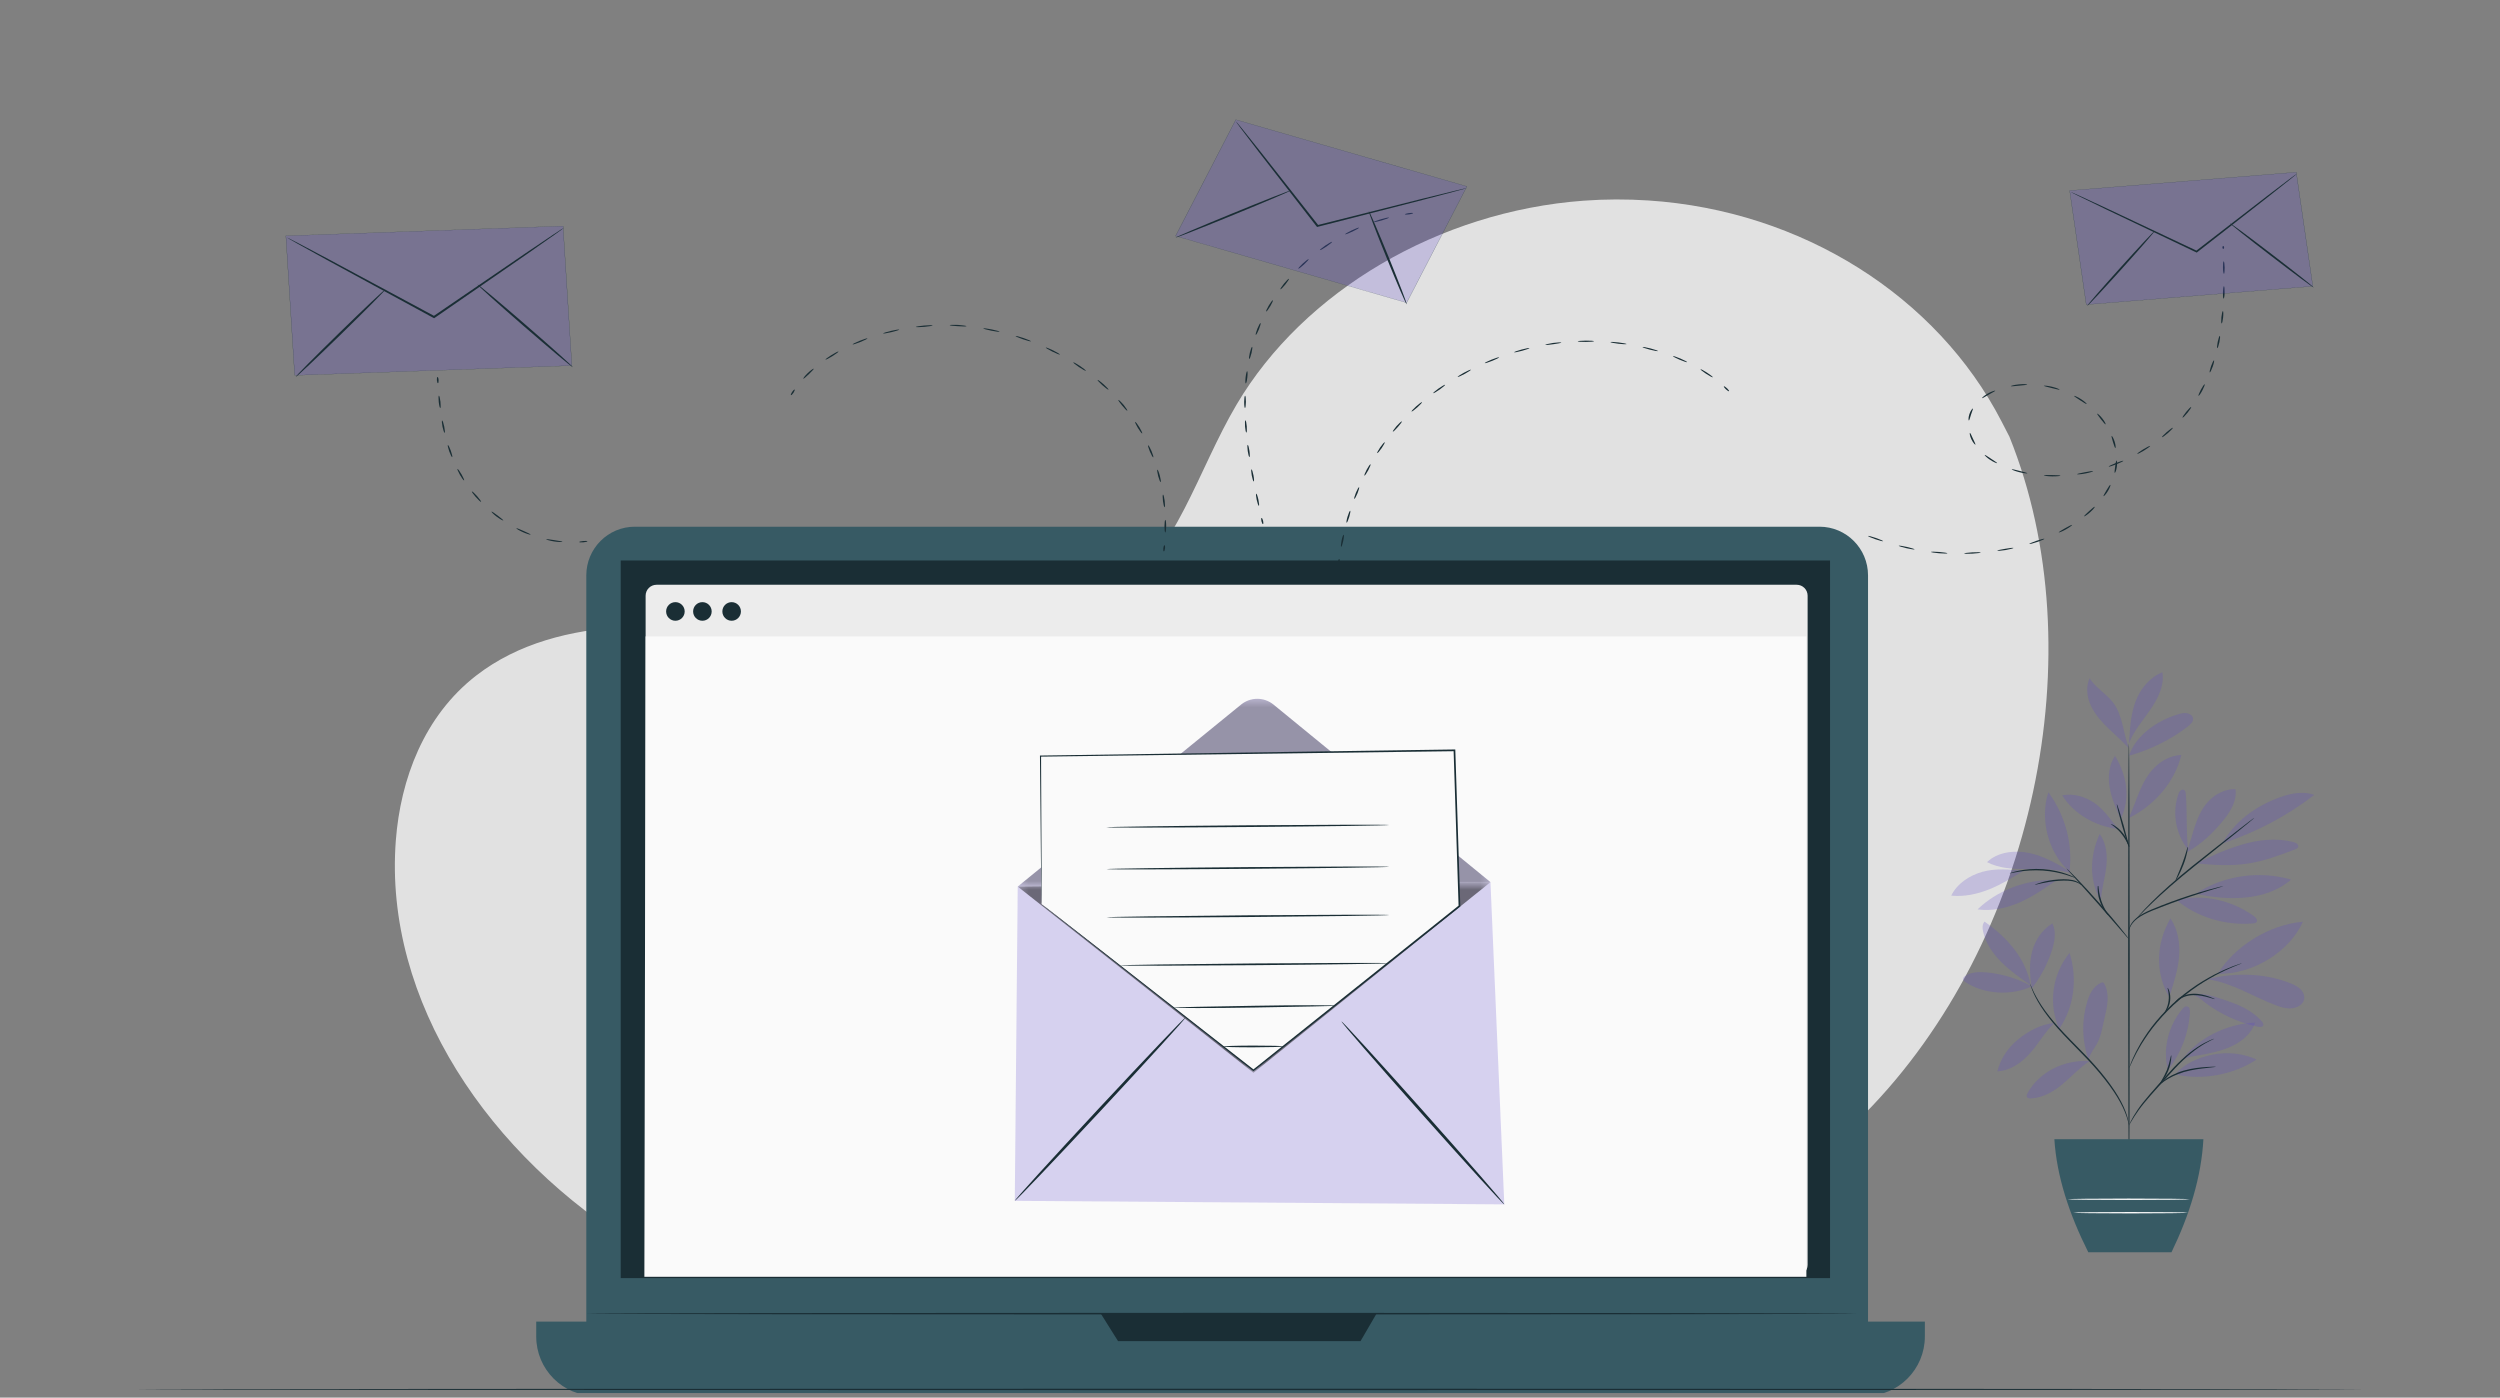 <svg width="288" height="161" viewBox="0 0 288 161" fill="none" xmlns="http://www.w3.org/2000/svg">
<rect x="0" y="0" width="288" height="161" fill="#808080" stroke="none"/>
<g clip-path="url(#clip0_91_11189)">
<mask id="mask0_91_11189" style="mask-type:luminance" maskUnits="userSpaceOnUse" x="0" y="0" width="288" height="174">
<path d="M0 0.5H288V173.084H0V0.5Z" fill="white"/>
</mask>
<g mask="url(#mask0_91_11189)">
<path d="M73.627 143.714H193.737C201.546 139.668 208.639 134.569 214.839 128.28C234.324 108.513 241.485 75.091 231.484 50.305L230.562 48.519C223.156 34.176 207.631 24.257 189.9 23.094C187.408 22.931 184.902 22.936 182.409 23.121C165.783 24.353 150.204 33.506 142.468 46.586C137.918 54.278 135.678 63.469 128.272 69.152C118.633 76.55 104.181 75.209 91.555 73.454C78.929 71.698 64.463 70.389 54.861 77.824C48.847 82.48 46.139 89.751 45.599 96.823C44.189 115.27 56.334 133.278 73.627 143.714Z" fill="#E1E1E1"/>
</g>
<mask id="mask1_91_11189" style="mask-type:luminance" maskUnits="userSpaceOnUse" x="0" y="0" width="288" height="174">
<path d="M0 0.5H288V173.084H0V0.5Z" fill="white"/>
</mask>
<g mask="url(#mask1_91_11189)">
<path d="M234.056 113.631C232.489 112.747 230.694 112.192 228.853 112.022C228.003 111.943 227.075 111.965 226.393 112.428C226.248 112.527 226.107 112.672 226.14 112.832C226.163 112.95 226.274 113.036 226.38 113.108C228.497 114.56 231.698 114.743 234.056 113.631Z" fill="#5E46C9" fill-opacity="0.23"/>
<path d="M233.922 113.499C232.745 112.672 231.56 111.841 230.562 110.842C229.565 109.842 228.754 108.656 228.456 107.34C228.365 106.941 228.337 106.485 228.622 106.168C231.3 108.048 233.404 110.48 233.922 113.499Z" fill="#5E46C9" fill-opacity="0.23"/>
<path d="M234.028 113.613C233.826 112.296 233.754 110.942 234.09 109.648C234.427 108.353 235.21 107.114 236.44 106.375C236.903 107.348 236.704 108.468 236.378 109.484C235.874 111.055 235.084 112.551 234.048 113.894" fill="#5E46C9" fill-opacity="0.23"/>
<path d="M236.653 117.842C235.06 118.016 233.672 118.771 232.482 119.74C231.292 120.709 230.446 122.014 230.095 123.422C231.658 123.335 232.985 122.344 233.947 121.233C234.908 120.122 235.575 118.903 236.631 117.863" fill="#5E46C9" fill-opacity="0.23"/>
<path d="M237.224 118.518C235.94 115.676 236.405 112.25 238.412 109.769C239.32 112.672 238.987 115.952 237.224 118.518Z" fill="#5E46C9" fill-opacity="0.23"/>
<path d="M240.693 122.231C239.246 122.151 237.776 122.46 236.52 123.11C235.264 123.76 234.227 124.747 233.579 125.912C233.49 126.071 233.413 126.272 233.531 126.414C233.633 126.537 233.832 126.548 234.002 126.538C235.404 126.457 236.647 125.699 237.673 124.835C238.698 123.972 239.591 122.974 240.724 122.227" fill="#5E46C9" fill-opacity="0.23"/>
<path d="M240.582 122.029C239.836 119.883 239.79 117.544 240.45 115.376C240.71 114.519 241.149 113.618 242.029 113.216C242.105 113.182 242.192 113.151 242.271 113.178C242.346 113.204 242.389 113.273 242.424 113.337C242.737 113.926 242.829 114.594 242.796 115.246C242.764 115.898 242.614 116.54 242.463 117.178C242.186 118.359 242.038 119.628 241.318 120.647C241.147 120.888 240.996 121.15 240.86 121.409C240.723 121.667 240.722 121.759 240.597 121.964" fill="#5E46C9" fill-opacity="0.23"/>
<path d="M249.765 123.259C249.085 120.933 249.807 118.112 251.437 116.205C251.557 116.065 251.717 115.915 251.913 115.931C252.213 115.956 252.291 116.316 252.278 116.586C252.159 118.964 251.277 121.306 249.765 123.259Z" fill="#5E46C9" fill-opacity="0.23"/>
<path d="M250.593 123.767C253.737 124.503 257.344 123.788 259.959 122.055C258.409 121.349 256.582 121.148 254.889 121.496C253.195 121.844 251.647 122.526 250.593 123.767Z" fill="#5E46C9" fill-opacity="0.23"/>
<path d="M251.291 122.219C253.052 119.638 256.428 117.954 259.791 117.8C259.404 119.03 258.279 119.986 257.011 120.563C255.743 121.141 254.327 121.392 252.931 121.636C252.388 121.731 251.643 121.835 251.291 122.219Z" fill="#5E46C9" fill-opacity="0.23"/>
<path d="M249.94 114.703C250.417 113.234 250.896 111.753 251.027 110.228C251.158 108.703 250.916 107.111 250.036 105.802C248.391 108.662 248.224 112.005 249.89 114.856" fill="#5E46C9" fill-opacity="0.23"/>
<path d="M255.478 112.187C257.401 109.045 261.326 106.535 265.296 106.182C263.765 109.611 259.587 112.261 255.478 112.187Z" fill="#5E46C9" fill-opacity="0.23"/>
<path d="M254.267 112.803C257.136 113.196 259.58 114.842 262.261 115.841C262.835 116.054 263.453 116.224 264.068 116.152C264.683 116.079 265.291 115.708 265.428 115.165C265.543 114.713 265.314 114.234 264.954 113.903C264.593 113.572 264.117 113.365 263.641 113.187C260.721 112.094 257.59 112.067 254.514 112.729" fill="#5E46C9" fill-opacity="0.23"/>
<path d="M252.607 114.611C253.257 114.779 253.479 115.081 253.993 115.474C255.738 116.81 257.831 117.777 260.055 118.273C260.286 118.325 260.59 118.345 260.705 118.157C260.805 117.993 260.678 117.795 260.548 117.648C259.616 116.6 258.287 115.883 256.888 115.415C255.489 114.947 254.277 114.382 252.607 114.503" fill="#5E46C9" fill-opacity="0.23"/>
<path d="M250.734 103.688C253.067 105.645 256.353 106.65 259.529 106.378C259.673 106.366 259.831 106.345 259.929 106.249C260.151 106.032 259.885 105.698 259.627 105.517C257.041 103.705 253.91 102.954 250.734 103.688Z" fill="#5E46C9" fill-opacity="0.23"/>
<path d="M252.955 102.957C256.038 100.88 260.267 100.252 263.93 101.33C262.547 102.554 260.63 103.213 258.7 103.394C256.77 103.574 254.837 103.382 252.955 102.957Z" fill="#5E46C9" fill-opacity="0.23"/>
<path d="M252.073 97.939C251.818 95.618 251.984 93.787 251.804 91.457C251.79 91.27 251.745 91.046 251.552 90.979C251.282 90.886 251.057 91.184 250.968 91.431C250.2 93.58 250.62 96.044 252.068 97.887" fill="#5E46C9" fill-opacity="0.23"/>
<path d="M251.887 98.195C253.636 97.222 254.949 95.952 256.162 94.46C257.006 93.421 257.718 92.177 257.526 90.902C256.341 90.881 255.214 91.469 254.443 92.279C253.671 93.088 253.213 94.101 252.87 95.122C252.528 96.143 252.288 97.192 251.887 98.195Z" fill="#5E46C9" fill-opacity="0.23"/>
<path d="M256.087 97.145C259.926 95.869 263.508 93.971 266.608 91.569C265.352 91.114 263.913 91.386 262.656 91.842C259.786 92.884 257.44 94.642 256.032 97.12" fill="#5E46C9" fill-opacity="0.23"/>
<path d="M253.068 99.464C255.01 99.655 256.983 99.779 258.91 99.489C260.804 99.205 262.594 98.53 264.364 97.86C264.511 97.805 264.67 97.739 264.735 97.607C264.804 97.466 264.73 97.292 264.602 97.188C264.473 97.084 264.303 97.034 264.137 96.992C262.212 96.508 260.136 96.735 258.243 97.309C256.35 97.882 254.797 98.564 253.068 99.464Z" fill="#5E46C9" fill-opacity="0.23"/>
<path d="M241.978 103.767C240.652 101.363 240.738 98.558 241.883 96.079C242.689 97.183 242.787 98.588 242.64 99.902C242.493 101.215 242.048 102.567 242.019 103.887" fill="#5E46C9" fill-opacity="0.23"/>
<path d="M236.684 101.367C233.376 101.311 230.066 102.578 227.819 104.762C229.471 104.995 231.171 104.612 232.674 103.953C234.175 103.294 235.51 102.369 236.833 101.45" fill="#5E46C9" fill-opacity="0.23"/>
<path d="M233.125 100.298C231.506 100.18 229.949 100 228.393 100.428C226.837 100.857 225.421 101.83 224.786 103.177C226.3 103.331 227.835 102.99 229.222 102.424C230.61 101.859 231.872 101.076 233.125 100.298Z" fill="#5E46C9" fill-opacity="0.23"/>
<path d="M238.394 100.347C236.938 99.489 235.443 98.616 233.748 98.261C232.052 97.905 230.088 98.168 228.906 99.316C230.278 100.04 231.943 100.126 233.535 100.124C235.125 100.124 237.076 100.108 238.576 100.584" fill="#5E46C9" fill-opacity="0.23"/>
<path d="M238.403 100.416C235.914 98.219 234.971 94.272 235.972 91.268C237.928 93.94 238.804 97.237 238.403 100.416Z" fill="#5E46C9" fill-opacity="0.23"/>
<path d="M245.248 94.191C245.717 93.21 246.047 92.18 246.469 91.181C246.89 90.183 247.413 89.2 248.209 88.407C249.005 87.614 250.105 87.024 251.292 86.971C250.549 89.995 248.315 92.695 245.309 94.206" fill="#5E46C9" fill-opacity="0.23"/>
<path d="M244.009 95.488C243.233 94.526 242.335 93.222 241.281 92.504C240.227 91.787 238.856 91.353 237.57 91.628C238.878 93.73 241.348 95.21 244.009 95.488Z" fill="#5E46C9" fill-opacity="0.23"/>
<path d="M244.257 94.271C243.748 93.107 243.235 91.932 243.029 90.696C242.823 89.46 242.948 88.139 243.651 87.061C245.018 89.383 245.458 91.876 244.327 94.297" fill="#5E46C9" fill-opacity="0.23"/>
<path d="M245.26 87.061C246.034 84.76 248.379 83.065 250.91 82.287C251.229 82.189 251.567 82.108 251.901 82.154C252.234 82.201 252.561 82.406 252.63 82.702C252.723 83.094 252.363 83.445 252.025 83.704C250.053 85.219 247.736 86.369 245.26 87.061Z" fill="#5E46C9" fill-opacity="0.23"/>
<path d="M245.288 85.179C245.387 83.695 245.489 82.19 246.027 80.784C246.563 79.378 247.599 78.059 249.104 77.443C249.36 78.942 248.624 80.433 247.737 81.723C246.85 83.013 245.78 84.23 245.248 85.669" fill="#5E46C9" fill-opacity="0.23"/>
<path d="M245.248 86.2C244.608 84.523 244.542 82.392 243.424 80.931C242.643 79.91 241.393 79.214 240.719 78.132C240.272 79.143 240.409 80.307 240.877 81.31C241.345 82.313 242.117 83.176 242.944 83.97C243.771 84.763 244.479 85.361 245.248 86.2Z" fill="#5E46C9" fill-opacity="0.23"/>
<path d="M245.26 135.597C245.21 135.597 245.167 124.408 245.164 110.608C245.161 96.803 245.198 85.616 245.248 85.616C245.298 85.616 245.341 96.803 245.344 110.608C245.348 124.408 245.31 135.597 245.26 135.597Z" fill="#1A2E35"/>
<path d="M256.138 102.079C256.142 102.09 255.975 102.145 255.67 102.237C255.334 102.339 254.902 102.47 254.383 102.627C253.296 102.96 251.805 103.442 250.185 104.038C248.582 104.656 247.07 105.159 246.209 105.829C245.778 106.16 245.532 106.518 245.41 106.779C245.286 107.042 245.264 107.203 245.248 107.2C245.242 107.199 245.244 107.159 245.253 107.083C245.267 107.007 245.289 106.894 245.345 106.756C245.449 106.481 245.689 106.098 246.124 105.743C246.557 105.389 247.159 105.07 247.85 104.78C248.54 104.49 249.305 104.188 250.117 103.889C251.741 103.291 253.245 102.824 254.343 102.519C254.892 102.365 255.34 102.252 255.65 102.177C255.961 102.104 256.135 102.068 256.138 102.079Z" fill="#1A2E35"/>
<path d="M259.704 94.206C259.708 94.211 259.663 94.254 259.573 94.332C259.467 94.422 259.335 94.533 259.174 94.67C258.803 94.973 258.298 95.385 257.682 95.887C256.395 96.918 254.648 98.315 252.719 99.86C250.782 101.41 249.107 102.891 247.947 104.006C247.366 104.563 246.909 105.025 246.596 105.347C246.45 105.496 246.331 105.619 246.235 105.717C246.152 105.801 246.106 105.843 246.101 105.84C246.096 105.836 246.133 105.787 246.207 105.696C246.283 105.606 246.392 105.473 246.543 105.306C246.839 104.971 247.283 104.497 247.854 103.929C248.993 102.791 250.658 101.292 252.599 99.739C254.544 98.192 256.313 96.803 257.598 95.801C258.229 95.315 258.747 94.916 259.127 94.622C259.298 94.495 259.437 94.391 259.549 94.308C259.647 94.237 259.7 94.202 259.704 94.206Z" fill="#1A2E35"/>
<path d="M250.627 101.436C250.577 101.415 250.981 100.576 251.385 99.513C251.792 98.451 251.983 97.555 252.035 97.562C252.082 97.566 251.967 98.489 251.555 99.565C251.352 100.102 251.129 100.574 250.953 100.91C250.776 101.245 250.65 101.445 250.627 101.436Z" fill="#1A2E35"/>
<path d="M245.272 108.208C245.262 108.215 245.156 108.104 244.973 107.897C244.77 107.663 244.514 107.368 244.208 107.015C243.566 106.269 242.677 105.239 241.682 104.111C240.686 102.983 239.771 101.972 239.108 101.24C238.795 100.892 238.534 100.6 238.327 100.37C238.144 100.163 238.047 100.046 238.057 100.038C238.066 100.031 238.181 100.135 238.38 100.329C238.579 100.523 238.861 100.809 239.206 101.166C239.894 101.88 240.826 102.881 241.823 104.01C242.819 105.139 243.693 106.182 244.31 106.947C244.618 107.329 244.864 107.641 245.029 107.86C245.195 108.078 245.282 108.202 245.272 108.208Z" fill="#1A2E35"/>
<path d="M242.886 105.456C242.857 105.484 242.221 104.806 241.887 103.775C241.641 103.048 241.63 102.383 241.66 102.079L241.74 102.085C241.704 102.214 241.678 102.283 241.664 102.281C241.65 102.279 241.649 102.207 241.661 102.073L241.741 102.079C241.77 102.381 241.821 103.022 242.06 103.728C242.382 104.728 242.935 105.429 242.886 105.456Z" fill="#1A2E35"/>
<path d="M239.807 101.974C239.784 101.996 239.579 101.765 239.109 101.61C238.644 101.448 237.942 101.412 237.172 101.471C236.402 101.522 235.714 101.646 235.222 101.754C234.729 101.864 234.428 101.95 234.419 101.927C234.411 101.909 234.697 101.784 235.188 101.644C235.677 101.506 236.375 101.362 237.159 101.31C237.937 101.25 238.675 101.304 239.157 101.504C239.645 101.698 239.823 101.97 239.807 101.974Z" fill="#1A2E35"/>
<path d="M239.077 101.13C239.064 101.156 238.671 100.984 238.008 100.78C237.347 100.576 236.405 100.361 235.341 100.287C234.277 100.216 233.31 100.3 232.622 100.411C231.933 100.522 231.516 100.638 231.506 100.612C231.502 100.601 231.603 100.563 231.789 100.503C231.975 100.441 232.251 100.37 232.597 100.3C233.287 100.157 234.272 100.053 235.355 100.126C236.438 100.202 237.394 100.438 238.052 100.673C238.381 100.79 238.642 100.898 238.815 100.984C238.989 101.069 239.083 101.121 239.077 101.13Z" fill="#1A2E35"/>
<path d="M245.248 97.562C245.2 97.573 244.851 96.483 244.468 95.128C244.086 93.773 243.815 92.665 243.863 92.654C243.911 92.643 244.26 93.733 244.643 95.088C245.025 96.444 245.296 97.551 245.248 97.562Z" fill="#1A2E35"/>
<path d="M245.297 97.562C245.244 97.578 245.019 96.85 244.433 96.105C243.863 95.345 243.135 94.963 243.162 94.925C243.171 94.909 243.372 94.975 243.652 95.153C243.933 95.328 244.281 95.627 244.581 96.012C245.189 96.787 245.341 97.559 245.297 97.562Z" fill="#1A2E35"/>
<path d="M245.26 129.632C245.241 129.635 245.204 129.363 245.064 128.888C244.925 128.413 244.664 127.739 244.232 126.95C243.372 125.371 241.807 123.368 239.818 121.361C238.833 120.349 237.877 119.395 237.066 118.48C236.253 117.568 235.585 116.698 235.097 115.929C234.608 115.16 234.289 114.5 234.104 114.035C234.012 113.802 233.945 113.619 233.909 113.493C233.869 113.368 233.851 113.302 233.857 113.3C233.874 113.296 233.964 113.556 234.169 114.012C234.374 114.468 234.708 115.115 235.207 115.871C235.705 116.627 236.379 117.484 237.195 118.387C238.009 119.292 238.967 120.241 239.954 121.255C241.948 123.267 243.509 125.295 244.346 126.901C244.768 127.702 245.013 128.389 245.132 128.873C245.189 129.115 245.228 129.304 245.242 129.434C245.26 129.563 245.267 129.631 245.26 129.632Z" fill="#1A2E35"/>
<path d="M255.09 119.652C255.096 119.663 254.908 119.749 254.575 119.912C254.245 120.078 253.776 120.336 253.239 120.706C252.701 121.076 252.101 121.561 251.484 122.145C250.868 122.73 250.233 123.409 249.586 124.137C248.291 125.597 247.08 126.889 246.355 127.92C245.987 128.432 245.719 128.863 245.544 129.166C245.367 129.468 245.274 129.637 245.26 129.632C245.254 129.63 245.271 129.585 245.308 129.501C245.346 129.418 245.398 129.293 245.481 129.138C245.638 128.825 245.89 128.383 246.247 127.859C246.952 126.803 248.153 125.493 249.445 124.035C250.094 123.306 250.736 122.625 251.364 122.041C251.993 121.458 252.61 120.976 253.162 120.614C253.716 120.252 254.2 120.007 254.543 119.856C254.714 119.779 254.853 119.731 254.945 119.696C255.038 119.662 255.088 119.647 255.09 119.652Z" fill="#1A2E35"/>
<path d="M255.283 122.889C255.285 122.913 254.867 122.958 254.194 123.032C253.523 123.11 252.589 123.21 251.611 123.489C250.637 123.774 249.826 124.209 249.299 124.58C248.766 124.95 248.515 125.256 248.49 125.239C248.481 125.233 248.533 125.149 248.651 125.013C248.767 124.876 248.958 124.693 249.219 124.491C249.738 124.089 250.555 123.628 251.556 123.335C252.558 123.05 253.504 122.967 254.181 122.918C254.86 122.873 255.281 122.868 255.283 122.889Z" fill="#1A2E35"/>
<path d="M248.808 124.882C248.751 124.854 249.241 124.18 249.622 123.274C249.979 122.359 250.063 121.557 250.127 121.566C250.15 121.569 250.149 121.769 250.109 122.091C250.066 122.413 249.981 122.859 249.792 123.329C249.601 123.798 249.352 124.19 249.16 124.463C248.966 124.736 248.828 124.894 248.808 124.882Z" fill="#1A2E35"/>
<path d="M258.274 110.959C258.276 110.965 258.216 110.993 258.1 111.043C257.964 111.098 257.795 111.167 257.588 111.252C257.364 111.338 257.092 111.448 256.785 111.593C256.477 111.736 256.119 111.883 255.745 112.085C255.555 112.182 255.356 112.283 255.151 112.388C254.945 112.494 254.741 112.621 254.524 112.743C254.086 112.982 253.647 113.276 253.179 113.576C252.263 114.201 251.299 114.941 250.372 115.796C249.453 116.658 248.663 117.549 247.999 118.394C247.682 118.825 247.37 119.229 247.119 119.631C246.991 119.829 246.857 120.017 246.746 120.206C246.636 120.395 246.53 120.576 246.428 120.75C246.217 121.092 246.066 121.42 245.918 121.701C245.767 121.982 245.654 122.229 245.566 122.434C245.479 122.623 245.408 122.778 245.351 122.901C245.3 123.007 245.27 123.062 245.264 123.06C245.258 123.059 245.276 123 245.317 122.89C245.365 122.763 245.426 122.605 245.5 122.411C245.579 122.203 245.683 121.95 245.825 121.665C245.965 121.379 246.109 121.047 246.315 120.699C246.413 120.522 246.517 120.338 246.624 120.146C246.732 119.955 246.864 119.765 246.99 119.563C247.237 119.156 247.546 118.746 247.863 118.309C248.524 117.454 249.316 116.552 250.242 115.683C251.177 114.822 252.152 114.079 253.08 113.456C253.555 113.157 254 112.865 254.444 112.63C254.664 112.509 254.871 112.385 255.08 112.28C255.29 112.177 255.491 112.079 255.684 111.984C256.064 111.787 256.428 111.647 256.742 111.512C257.054 111.373 257.331 111.272 257.561 111.194C257.773 111.121 257.947 111.06 258.086 111.012C258.207 110.972 258.272 110.954 258.274 110.959Z" fill="#1A2E35"/>
<path d="M250.494 115.645C250.478 115.642 250.565 115.371 250.922 115.072C251.27 114.774 251.905 114.498 252.645 114.478C253.383 114.46 254.022 114.646 254.459 114.796C254.899 114.951 255.154 115.077 255.145 115.096C255.135 115.118 254.861 115.03 254.418 114.904C253.975 114.783 253.35 114.622 252.651 114.64C251.955 114.659 251.353 114.9 251.005 115.159C250.648 115.417 250.523 115.661 250.494 115.645Z" fill="#1A2E35"/>
<path d="M249.331 116.723C249.282 116.699 249.721 116.12 249.821 115.292C249.935 114.465 249.657 113.812 249.711 113.798C249.731 113.791 249.829 113.942 249.913 114.215C249.998 114.486 250.054 114.88 249.999 115.311C249.943 115.741 249.787 116.113 249.635 116.359C249.483 116.607 249.349 116.735 249.331 116.723Z" fill="#1A2E35"/>
<path d="M236.663 131.235C236.931 135.512 238.365 139.86 240.57 144.258H250.158C252.261 139.904 253.596 135.562 253.833 131.235H236.663Z" fill="#375A64"/>
<path d="M252.279 138.155C252.279 138.2 249.122 138.236 245.228 138.236C241.333 138.236 238.176 138.2 238.176 138.155C238.176 138.11 241.333 138.074 245.228 138.074C249.122 138.074 252.279 138.11 252.279 138.155Z" fill="#FAFAFA"/>
<path d="M252.064 139.704C252.064 139.749 249.105 139.785 245.455 139.785C241.803 139.785 238.844 139.749 238.844 139.704C238.844 139.659 241.803 139.623 245.455 139.623C249.105 139.623 252.064 139.659 252.064 139.704Z" fill="#FAFAFA"/>
</g>
<mask id="mask2_91_11189" style="mask-type:luminance" maskUnits="userSpaceOnUse" x="0" y="0" width="288" height="193">
<path d="M0 0.5H288V193H0V0.5Z" fill="white"/>
</mask>
<g mask="url(#mask2_91_11189)">
<path d="M209.603 158.573H73.136C70.047 158.573 67.542 156.062 67.542 152.965V66.285C67.542 63.187 70.047 60.676 73.136 60.676H209.603C212.692 60.676 215.197 63.187 215.197 66.285V152.965C215.197 156.062 212.692 158.573 209.603 158.573Z" fill="#375A64"/>
<path d="M214.91 160.817H68.606C64.832 160.817 61.772 157.749 61.772 153.964V152.251H221.744V153.964C221.744 157.749 218.684 160.817 214.91 160.817Z" fill="#375A64"/>
<path d="M210.821 147.238H71.506V64.566H210.821V147.238Z" fill="#1A2E35"/>
<path d="M126.814 151.332L128.799 154.498H156.732L158.576 151.332H126.814Z" fill="#1A2E35"/>
<path d="M206.981 146.974H75.632C74.938 146.974 74.375 146.409 74.375 145.714V68.625C74.375 67.929 74.938 67.365 75.632 67.365H206.981C207.675 67.365 208.238 67.928 208.238 68.625V145.714C208.238 146.41 207.675 146.974 206.981 146.974Z" fill="#ECECEC"/>
<path d="M208.094 147.09H74.232L74.375 73.314H208.094V147.09Z" fill="#FAFAFA"/>
<path d="M85.354 70.439C85.354 71.031 84.875 71.511 84.285 71.511C83.695 71.511 83.216 71.031 83.216 70.439C83.216 69.847 83.695 69.367 84.285 69.367C84.875 69.367 85.354 69.847 85.354 70.439Z" fill="#1A2E35"/>
<path d="M78.875 70.439C78.875 71.031 78.396 71.511 77.806 71.511C77.215 71.511 76.737 71.031 76.737 70.439C76.737 69.847 77.215 69.367 77.806 69.367C78.396 69.367 78.875 69.847 78.875 70.439Z" fill="#1A2E35"/>
<path d="M81.985 70.439C81.985 71.031 81.507 71.511 80.916 71.511C80.325 71.511 79.847 71.031 79.847 70.439C79.847 69.847 80.325 69.367 80.916 69.367C81.507 69.367 81.985 69.847 81.985 70.439Z" fill="#1A2E35"/>
<path d="M213.928 151.332C213.928 151.385 181.156 151.428 140.739 151.428C100.308 151.428 67.543 151.385 67.543 151.332C67.543 151.279 100.308 151.236 140.739 151.236C181.156 151.236 213.928 151.279 213.928 151.332Z" fill="#1A2E35"/>
<path d="M117.241 102.134L171.701 101.624L173.296 138.744L116.902 138.337L117.241 102.134Z" fill="#5E46C9" fill-opacity="0.23"/>
<path d="M117.241 102.134L142.972 81.169C144.062 80.282 145.624 80.283 146.711 81.173L171.701 101.623" fill="#5E46C9" fill-opacity="0.23"/>
<mask id="mask3_91_11189" style="mask-type:luminance" maskUnits="userSpaceOnUse" x="117" y="80" width="55" height="23">
<path d="M117.241 80.505H171.701V102.134H117.241V80.505Z" fill="white"/>
</mask>
<g mask="url(#mask3_91_11189)">
<g opacity="0.3">
<path d="M117.241 102.134L142.972 81.169C144.062 80.282 145.624 80.283 146.711 81.173L171.701 101.623" fill="black"/>
</g>
</g>
<path d="M116.902 138.337C116.834 138.274 121.184 133.492 126.617 127.658C132.052 121.823 136.512 117.145 136.58 117.208C136.648 117.272 132.298 122.053 126.864 127.889C121.431 133.723 116.97 138.401 116.902 138.337Z" fill="#1A2E35"/>
<path d="M173.296 138.744C173.226 138.806 168.971 134.138 163.792 128.32C158.611 122.499 154.469 117.732 154.538 117.67C154.608 117.608 158.863 122.275 164.043 128.095C169.222 133.913 173.366 138.682 173.296 138.744Z" fill="#1A2E35"/>
<mask id="mask4_91_11189" style="mask-type:luminance" maskUnits="userSpaceOnUse" x="117" y="101" width="55" height="23">
<path d="M117.241 101.624H171.701V123.584H117.241V101.624Z" fill="white"/>
</mask>
<g mask="url(#mask4_91_11189)">
<g opacity="0.5">
<path d="M171.701 101.623L144.399 123.584L117.241 102.133" fill="black"/>
</g>
</g>
<path d="M119.988 104.156L119.867 87.103L167.554 86.438L168.128 104.38L144.396 123.298L119.988 104.156Z" fill="#FAFAFA"/>
<path d="M119.987 104.157C119.987 104.157 120.145 104.271 120.44 104.497C120.737 104.727 121.172 105.063 121.74 105.502C122.879 106.389 124.546 107.687 126.676 109.345C130.933 112.672 137.037 117.443 144.446 123.233L144.345 123.233C151.181 117.778 159.291 111.306 168.067 104.303L168.03 104.384C167.92 100.96 167.804 97.37 167.687 93.716C167.608 91.256 167.531 88.825 167.454 86.441L167.555 86.538C148.34 86.792 131.388 87.015 119.868 87.167L119.931 87.103C119.956 92.464 119.975 96.722 119.988 99.645C119.991 101.104 119.994 102.229 119.996 102.995C119.995 103.373 119.994 103.661 119.994 103.86C119.992 104.055 119.987 104.157 119.987 104.157C119.987 104.157 119.981 104.06 119.977 103.868C119.974 103.67 119.969 103.384 119.963 103.01C119.954 102.246 119.94 101.124 119.923 99.669C119.895 96.74 119.854 92.475 119.803 87.103L119.802 87.04L119.866 87.039C131.386 86.869 148.338 86.621 167.552 86.338L167.65 86.337L167.653 86.435C167.73 88.818 167.808 91.249 167.887 93.709C168.004 97.363 168.118 100.954 168.227 104.377L168.229 104.427L168.19 104.458C159.406 111.452 151.289 117.915 144.447 123.362L144.396 123.403L144.345 123.363C136.946 117.54 130.849 112.742 126.597 109.397C124.482 107.726 122.827 106.419 121.696 105.526C121.138 105.081 120.71 104.741 120.418 104.508C120.13 104.278 119.987 104.157 119.987 104.157Z" fill="#1A2E35"/>
<path d="M160.035 95.04C160.036 95.096 152.743 95.2 143.748 95.273C134.751 95.347 127.459 95.362 127.459 95.306C127.458 95.251 134.749 95.146 143.747 95.073C152.741 95 160.035 94.985 160.035 95.04Z" fill="#1A2E35"/>
<path d="M160.045 99.857C160.046 99.913 152.753 100.017 143.758 100.09C134.761 100.164 127.469 100.179 127.469 100.123C127.468 100.068 134.759 99.963 143.757 99.89C152.751 99.817 160.045 99.802 160.045 99.857Z" fill="#1A2E35"/>
<path d="M160.057 105.409C160.057 105.465 152.764 105.569 143.77 105.643C134.773 105.717 127.481 105.731 127.48 105.675C127.48 105.62 134.771 105.516 143.768 105.442C152.763 105.369 160.056 105.354 160.057 105.409Z" fill="#1A2E35"/>
<path d="M160.068 110.962C160.069 111.017 153.111 111.119 144.53 111.189C135.946 111.259 128.989 111.271 128.989 111.216C128.988 111.161 135.945 111.059 144.528 110.988C153.109 110.918 160.068 110.906 160.068 110.962Z" fill="#1A2E35"/>
<path d="M153.979 115.848C153.979 115.855 153.913 115.862 153.788 115.87C153.64 115.876 153.459 115.884 153.24 115.893C152.734 115.905 152.053 115.922 151.226 115.943C149.496 115.975 147.161 116.017 144.579 116.064C141.983 116.113 139.632 116.128 137.93 116.127C137.103 116.121 136.422 116.116 135.915 116.113C135.696 116.108 135.515 116.103 135.367 116.099C135.242 116.094 135.176 116.088 135.176 116.081C135.176 116.074 135.242 116.066 135.367 116.059C135.515 116.052 135.696 116.045 135.914 116.035C136.421 116.023 137.101 116.006 137.929 115.985C139.658 115.953 141.994 115.911 144.576 115.864C147.171 115.815 149.523 115.8 151.224 115.802C152.052 115.807 152.733 115.812 153.239 115.815C153.459 115.821 153.639 115.825 153.788 115.829C153.913 115.835 153.979 115.84 153.979 115.848Z" fill="#1A2E35"/>
<path d="M147.85 120.544C147.85 120.6 146.294 120.648 144.377 120.652C142.458 120.656 140.904 120.614 140.904 120.559C140.903 120.504 142.458 120.456 144.377 120.452C146.294 120.448 147.849 120.489 147.85 120.544Z" fill="#1A2E35"/>
</g>
<mask id="mask5_91_11189" style="mask-type:luminance" maskUnits="userSpaceOnUse" x="0" y="27" width="288" height="160">
<path d="M0 27.5H288V187H0V27.5Z" fill="white"/>
</mask>
<g mask="url(#mask5_91_11189)">
<path d="M272.248 160.062C272.248 160.108 214.825 160.145 144.006 160.145C73.163 160.145 15.752 160.108 15.752 160.062C15.752 160.016 73.163 159.979 144.006 159.979C214.825 159.979 272.248 160.016 272.248 160.062Z" fill="#1A2E35"/>
</g>
<mask id="mask6_91_11189" style="mask-type:luminance" maskUnits="userSpaceOnUse" x="0" y="0" width="288" height="144">
<path d="M0 0.5H288V143.871H0V0.5Z" fill="white"/>
</mask>
<g mask="url(#mask6_91_11189)">
<path d="M154.275 64.393C154.33 64.397 154.353 64.561 154.327 64.758C154.301 64.954 154.235 65.111 154.18 65.107C154.125 65.103 154.102 64.94 154.128 64.743C154.155 64.545 154.22 64.389 154.275 64.393Z" fill="#1A2E35"/>
<path d="M154.787 61.6C154.841 61.607 154.822 61.924 154.743 62.308C154.665 62.693 154.557 62.999 154.502 62.994C154.447 62.988 154.467 62.672 154.546 62.286C154.624 61.9 154.732 61.593 154.787 61.6Z" fill="#1A2E35"/>
<path d="M155.541 58.838C155.595 58.848 155.547 59.163 155.434 59.543C155.321 59.922 155.186 60.223 155.132 60.214C155.078 60.206 155.125 59.891 155.239 59.51C155.352 59.129 155.487 58.829 155.541 58.838Z" fill="#1A2E35"/>
<path d="M156.563 56.125C156.616 56.138 156.537 56.45 156.386 56.821C156.236 57.193 156.07 57.485 156.017 57.474C155.964 57.463 156.043 57.151 156.194 56.778C156.346 56.404 156.511 56.112 156.563 56.125Z" fill="#1A2E35"/>
<path d="M157.882 53.484C157.932 53.5 157.818 53.806 157.626 54.166C157.433 54.527 157.236 54.808 157.184 54.794C157.132 54.78 157.247 54.474 157.44 54.111C157.633 53.748 157.831 53.468 157.882 53.484Z" fill="#1A2E35"/>
<path d="M159.517 50.946C159.566 50.966 159.413 51.262 159.177 51.607C158.94 51.953 158.708 52.218 158.658 52.2C158.608 52.183 158.761 51.887 158.998 51.539C159.237 51.192 159.469 50.927 159.517 50.946Z" fill="#1A2E35"/>
<path d="M161.491 48.544C161.537 48.568 161.338 48.848 161.049 49.17C160.771 49.499 160.507 49.747 160.46 49.726C160.413 49.705 160.602 49.419 160.881 49.089C161.172 48.764 161.446 48.52 161.491 48.544Z" fill="#1A2E35"/>
<path d="M163.817 46.325C163.858 46.352 163.622 46.616 163.291 46.914C162.959 47.213 162.654 47.434 162.61 47.409C162.567 47.383 162.802 47.119 163.137 46.819C163.471 46.518 163.776 46.297 163.817 46.325Z" fill="#1A2E35"/>
<path d="M166.477 44.326C166.514 44.357 166.238 44.598 165.861 44.865C165.484 45.132 165.146 45.324 165.107 45.295C165.067 45.267 165.343 45.025 165.723 44.756C166.103 44.488 166.441 44.295 166.477 44.326Z" fill="#1A2E35"/>
<path d="M169.448 42.589C169.479 42.623 169.165 42.837 168.746 43.066C168.327 43.295 167.96 43.454 167.926 43.422C167.891 43.389 168.206 43.176 168.628 42.945C169.05 42.714 169.418 42.555 169.448 42.589Z" fill="#1A2E35"/>
<path d="M172.703 41.162C172.726 41.199 172.376 41.378 171.92 41.563C171.463 41.748 171.07 41.869 171.042 41.833C171.014 41.798 171.364 41.618 171.825 41.432C172.285 41.245 172.678 41.125 172.703 41.162Z" fill="#1A2E35"/>
<path d="M176.197 40.101C176.214 40.14 175.832 40.279 175.344 40.411C174.857 40.544 174.445 40.62 174.423 40.582C174.402 40.544 174.784 40.404 175.276 40.271C175.768 40.137 176.181 40.061 176.197 40.101Z" fill="#1A2E35"/>
<path d="M179.871 39.462C179.879 39.503 179.47 39.586 178.959 39.652C178.452 39.732 178.03 39.765 178.017 39.725C178.004 39.685 178.409 39.587 178.922 39.505C179.438 39.439 179.864 39.422 179.871 39.462Z" fill="#1A2E35"/>
<path d="M183.637 39.307C183.635 39.348 183.213 39.385 182.695 39.389C182.176 39.394 181.753 39.364 181.75 39.323C181.746 39.282 182.168 39.244 182.692 39.24C183.216 39.236 183.639 39.265 183.637 39.307Z" fill="#1A2E35"/>
<path d="M187.383 39.636C187.372 39.677 186.947 39.66 186.435 39.598C185.923 39.536 185.513 39.453 185.519 39.411C185.525 39.371 185.95 39.388 186.467 39.45C186.985 39.513 187.395 39.596 187.383 39.636Z" fill="#1A2E35"/>
<path d="M190.998 40.442C190.977 40.48 190.563 40.408 190.073 40.281C189.583 40.155 189.198 40.02 189.214 39.98C189.23 39.94 189.644 40.012 190.139 40.141C190.634 40.269 191.019 40.404 190.998 40.442Z" fill="#1A2E35"/>
<path d="M194.357 41.721C194.328 41.756 193.938 41.629 193.488 41.437C193.038 41.245 192.693 41.06 192.718 41.023C192.742 40.986 193.132 41.113 193.587 41.307C194.043 41.501 194.387 41.686 194.357 41.721Z" fill="#1A2E35"/>
<path d="M197.315 43.465C197.276 43.494 196.929 43.312 196.539 43.057C196.15 42.802 195.862 42.569 195.896 42.536C195.93 42.503 196.277 42.686 196.671 42.944C197.066 43.203 197.354 43.436 197.315 43.465Z" fill="#1A2E35"/>
<path d="M199.181 45.071C199.136 45.095 198.969 44.989 198.807 44.833C198.647 44.678 198.55 44.531 198.593 44.504C198.635 44.478 198.802 44.584 198.966 44.742C199.129 44.899 199.225 45.047 199.181 45.071Z" fill="#1A2E35"/>
<path d="M216.938 62.347C216.917 62.385 216.508 62.28 216.026 62.113C215.543 61.946 215.172 61.78 215.197 61.743C215.222 61.706 215.63 61.811 216.11 61.977C216.589 62.144 216.96 62.309 216.938 62.347Z" fill="#1A2E35"/>
<path d="M220.564 63.289C220.55 63.329 220.126 63.267 219.617 63.151C219.107 63.035 218.709 62.909 218.728 62.87C218.746 62.831 219.17 62.893 219.675 63.008C220.179 63.123 220.577 63.249 220.564 63.289Z" fill="#1A2E35"/>
<path d="M224.35 63.74C224.347 63.781 223.915 63.779 223.385 63.736C222.855 63.692 222.433 63.624 222.442 63.583C222.452 63.543 222.884 63.544 223.407 63.587C223.931 63.63 224.353 63.699 224.35 63.74Z" fill="#1A2E35"/>
<path d="M228.184 63.651C228.191 63.692 227.765 63.749 227.234 63.779C226.703 63.809 226.271 63.8 226.27 63.759C226.269 63.717 226.693 63.66 227.219 63.63C227.745 63.601 228.177 63.61 228.184 63.651Z" fill="#1A2E35"/>
<path d="M231.955 63.123C231.97 63.163 231.563 63.272 231.044 63.367C230.523 63.45 230.091 63.476 230.082 63.436C230.072 63.395 230.485 63.303 231.002 63.221C231.513 63.127 231.94 63.084 231.955 63.123Z" fill="#1A2E35"/>
<path d="M235.52 62.068C235.545 62.104 235.174 62.269 234.689 62.435C234.204 62.601 233.795 62.705 233.775 62.666C233.755 62.628 234.127 62.463 234.605 62.299C235.084 62.135 235.494 62.031 235.52 62.068Z" fill="#1A2E35"/>
<path d="M238.7 60.47C238.736 60.501 238.437 60.737 238.011 60.977C237.585 61.218 237.199 61.367 237.169 61.333C237.138 61.299 237.47 61.095 237.891 60.858C238.311 60.621 238.664 60.438 238.7 60.47Z" fill="#1A2E35"/>
<path d="M241.312 58.376C241.357 58.4 241.143 58.684 240.802 58.991C240.462 59.299 240.131 59.511 240.091 59.482C240.051 59.453 240.313 59.2 240.648 58.896C240.983 58.593 241.266 58.352 241.312 58.376Z" fill="#1A2E35"/>
<path d="M243.111 55.853C243.163 55.866 243.062 56.184 242.844 56.548C242.626 56.913 242.377 57.181 242.33 57.162C242.281 57.142 242.447 56.846 242.661 56.487C242.876 56.129 243.058 55.839 243.111 55.853Z" fill="#1A2E35"/>
<path d="M243.82 53.048C243.874 53.048 243.919 53.373 243.863 53.771C243.81 54.17 243.677 54.481 243.624 54.473C243.569 54.464 243.612 54.146 243.665 53.756C243.718 53.366 243.764 53.048 243.82 53.048Z" fill="#1A2E35"/>
<path d="M243.267 50.222C243.318 50.209 243.494 50.508 243.613 50.897C243.733 51.287 243.746 51.614 243.693 51.619C243.637 51.624 243.536 51.313 243.418 50.931C243.302 50.548 243.213 50.235 243.267 50.222Z" fill="#1A2E35"/>
<path d="M241.597 47.651C241.641 47.627 241.929 47.872 242.198 48.218C242.469 48.564 242.612 48.872 242.563 48.889C242.512 48.907 242.291 48.633 242.025 48.294C241.762 47.954 241.552 47.675 241.597 47.651Z" fill="#1A2E35"/>
<path d="M238.933 45.605C238.963 45.572 239.346 45.73 239.751 45.993C240.157 46.255 240.422 46.515 240.382 46.542C240.341 46.571 240.017 46.362 239.62 46.106C239.225 45.849 238.901 45.64 238.933 45.605Z" fill="#1A2E35"/>
<path d="M235.451 44.441C235.461 44.402 235.898 44.431 236.409 44.558C236.92 44.683 237.296 44.852 237.273 44.889C237.249 44.927 236.845 44.821 236.347 44.7C235.849 44.576 235.44 44.483 235.451 44.441Z" fill="#1A2E35"/>
<path d="M231.643 44.488C231.628 44.449 232.039 44.332 232.573 44.28C233.107 44.227 233.544 44.261 233.544 44.302C233.544 44.344 233.118 44.377 232.599 44.428C232.08 44.478 231.658 44.529 231.643 44.488Z" fill="#1A2E35"/>
<path d="M228.334 45.872C228.294 45.846 228.557 45.579 228.99 45.336C229.421 45.091 229.833 44.971 229.857 45.006C229.883 45.044 229.526 45.219 229.111 45.455C228.694 45.689 228.375 45.901 228.334 45.872Z" fill="#1A2E35"/>
<path d="M226.814 48.445C226.761 48.443 226.74 48.113 226.87 47.72C226.997 47.326 227.225 47.041 227.273 47.059C227.324 47.077 227.186 47.377 227.064 47.755C226.939 48.133 226.871 48.447 226.814 48.445Z" fill="#1A2E35"/>
<path d="M227.564 51.225C227.517 51.244 227.273 50.969 227.096 50.588C226.919 50.207 226.884 49.879 226.936 49.872C226.992 49.864 227.113 50.17 227.285 50.539C227.456 50.908 227.614 51.205 227.564 51.225Z" fill="#1A2E35"/>
<path d="M230.074 53.358C230.044 53.391 229.657 53.236 229.254 52.969C228.85 52.703 228.598 52.434 228.64 52.408C228.682 52.38 228.993 52.599 229.387 52.858C229.778 53.117 230.106 53.323 230.074 53.358Z" fill="#1A2E35"/>
<path d="M233.559 54.524C233.546 54.563 233.113 54.521 232.606 54.391C232.098 54.263 231.722 54.097 231.744 54.06C231.768 54.022 232.174 54.124 232.671 54.25C233.167 54.377 233.572 54.483 233.559 54.524Z" fill="#1A2E35"/>
<path d="M237.369 54.794C237.373 54.835 236.942 54.888 236.407 54.879C235.872 54.871 235.445 54.805 235.451 54.764C235.457 54.723 235.886 54.722 236.411 54.73C236.937 54.739 237.366 54.753 237.369 54.794Z" fill="#1A2E35"/>
<path d="M241.132 54.274C241.15 54.312 240.753 54.447 240.235 54.545C239.717 54.644 239.283 54.667 239.274 54.627C239.264 54.586 239.676 54.498 240.186 54.4C240.695 54.304 241.114 54.234 241.132 54.274Z" fill="#1A2E35"/>
<path d="M244.615 53.083C244.644 53.118 244.285 53.298 243.813 53.484C243.342 53.67 242.941 53.79 242.918 53.753C242.895 53.715 243.254 53.536 243.72 53.352C244.185 53.168 244.586 53.048 244.615 53.083Z" fill="#1A2E35"/>
<path d="M247.693 51.374C247.731 51.405 247.427 51.635 247.014 51.887C246.602 52.14 246.242 52.318 246.209 52.284C246.177 52.251 246.48 52.021 246.888 51.772C247.295 51.522 247.656 51.344 247.693 51.374Z" fill="#1A2E35"/>
<path d="M250.309 49.279C250.352 49.304 250.107 49.569 249.761 49.872C249.415 50.175 249.101 50.397 249.061 50.368C249.021 50.34 249.266 50.074 249.609 49.775C249.951 49.475 250.265 49.253 250.309 49.279Z" fill="#1A2E35"/>
<path d="M252.419 46.886C252.468 46.906 252.285 47.198 252.01 47.539C251.736 47.88 251.476 48.138 251.43 48.115C251.384 48.092 251.567 47.8 251.839 47.462C252.11 47.124 252.371 46.867 252.419 46.886Z" fill="#1A2E35"/>
<path d="M253.977 44.266C254.029 44.28 253.914 44.591 253.719 44.961C253.529 45.333 253.322 45.616 253.268 45.599C253.221 45.583 253.344 45.275 253.533 44.906C253.726 44.539 253.925 44.253 253.977 44.266Z" fill="#1A2E35"/>
<path d="M255.05 41.515C255.104 41.524 255.04 41.843 254.906 42.228C254.772 42.612 254.621 42.914 254.568 42.903C254.515 42.891 254.58 42.572 254.712 42.19C254.845 41.808 254.996 41.506 255.05 41.515Z" fill="#1A2E35"/>
<path d="M255.722 38.693C255.777 38.698 255.756 39.02 255.676 39.413C255.595 39.805 255.486 40.117 255.431 40.11C255.377 40.103 255.398 39.78 255.478 39.39C255.558 39 255.667 38.688 255.722 38.693Z" fill="#1A2E35"/>
<path d="M256.076 35.838C256.131 35.841 256.144 36.163 256.104 36.559C256.065 36.954 255.988 37.272 255.933 37.268C255.878 37.264 255.866 36.942 255.905 36.547C255.944 36.154 256.02 35.836 256.076 35.838Z" fill="#1A2E35"/>
<path d="M256.198 32.973C256.253 32.974 256.289 33.295 256.279 33.691C256.269 34.088 256.216 34.408 256.16 34.407C256.105 34.405 256.069 34.084 256.079 33.688C256.09 33.293 256.142 32.973 256.198 32.973Z" fill="#1A2E35"/>
<path d="M256.17 30.106C256.225 30.105 256.276 30.426 256.284 30.822C256.291 31.218 256.253 31.54 256.197 31.54C256.142 31.54 256.091 31.22 256.084 30.824C256.076 30.428 256.114 30.107 256.17 30.106Z" fill="#1A2E35"/>
<path d="M256.113 28.342C256.168 28.341 256.216 28.414 256.218 28.505C256.222 28.596 256.18 28.671 256.125 28.672C256.069 28.673 256.022 28.6 256.019 28.509C256.016 28.418 256.057 28.344 256.113 28.342Z" fill="#1A2E35"/>
<path d="M266.438 32.974L240.335 35.091L238.425 21.953L264.527 19.837L266.438 32.974Z" fill="#5E46C9" fill-opacity="0.23"/>
<path d="M238.435 21.96L240.344 35.083L266.427 32.968L264.519 19.845L238.435 21.96ZM240.327 35.099L240.326 35.092L238.414 21.947L238.424 21.946L264.536 19.829L264.537 19.836L266.448 32.981L266.439 32.982L240.327 35.099Z" fill="#1A2E35"/>
<path d="M264.634 19.988C264.639 19.992 264.564 20.059 264.416 20.182C264.25 20.317 264.031 20.495 263.758 20.717C263.162 21.19 262.328 21.85 261.306 22.661C259.201 24.305 256.321 26.554 253.13 29.046L253.063 29.098L252.981 29.059C252.918 29.029 252.85 28.997 252.781 28.965C248.845 27.087 245.282 25.387 242.678 24.145C241.408 23.529 240.372 23.026 239.631 22.667C239.289 22.497 239.016 22.36 238.809 22.258C238.623 22.162 238.527 22.11 238.531 22.105C238.535 22.099 238.64 22.142 238.834 22.227C239.048 22.323 239.329 22.45 239.681 22.608C240.432 22.956 241.481 23.442 242.769 24.038C245.382 25.27 248.958 26.954 252.909 28.814C252.978 28.847 253.046 28.879 253.108 28.909L252.959 28.922C256.169 26.445 259.067 24.209 261.185 22.574C262.23 21.78 263.082 21.133 263.692 20.669C263.978 20.457 264.208 20.287 264.382 20.157C264.541 20.042 264.627 19.983 264.634 19.988Z" fill="#1A2E35"/>
<path d="M240.442 35.242C240.387 35.215 242.088 33.255 244.24 30.865C246.394 28.474 248.183 26.559 248.238 26.587C248.292 26.614 246.592 28.574 244.438 30.964C242.286 33.354 240.496 35.27 240.442 35.242Z" fill="#1A2E35"/>
<path d="M256.89 25.719C256.937 25.684 259.137 27.315 261.802 29.36C264.468 31.405 266.592 33.091 266.544 33.126C266.497 33.16 264.298 31.53 261.631 29.484C258.966 27.439 256.843 25.753 256.89 25.719Z" fill="#1A2E35"/>
</g>
<mask id="mask7_91_11189" style="mask-type:luminance" maskUnits="userSpaceOnUse" x="0" y="0" width="288" height="144">
<path d="M0 0.5H288V143.871H0V0.5Z" fill="white"/>
</mask>
<g mask="url(#mask7_91_11189)">
<path d="M145.333 59.669C145.387 59.662 145.468 59.815 145.512 60.01C145.556 60.205 145.548 60.369 145.493 60.376C145.439 60.383 145.359 60.23 145.315 60.035C145.27 59.84 145.278 59.675 145.333 59.669Z" fill="#1A2E35"/>
<path d="M144.718 56.871C144.773 56.865 144.885 57.173 144.968 57.559C145.051 57.945 145.075 58.264 145.02 58.27C144.966 58.277 144.854 57.969 144.771 57.583C144.687 57.196 144.663 56.877 144.718 56.871Z" fill="#1A2E35"/>
<path d="M144.17 54.066C144.225 54.06 144.328 54.37 144.4 54.757C144.473 55.145 144.488 55.464 144.433 55.47C144.378 55.476 144.275 55.166 144.202 54.778C144.13 54.39 144.116 54.071 144.17 54.066Z" fill="#1A2E35"/>
<path d="M143.738 51.249C143.793 51.245 143.882 51.557 143.937 51.946C143.992 52.335 143.991 52.654 143.936 52.659C143.882 52.664 143.793 52.352 143.738 51.962C143.683 51.572 143.683 51.253 143.738 51.249Z" fill="#1A2E35"/>
<path d="M143.474 48.421C143.53 48.42 143.598 48.735 143.628 49.125C143.658 49.515 143.637 49.834 143.582 49.837C143.527 49.84 143.458 49.525 143.428 49.133C143.399 48.742 143.419 48.423 143.474 48.421Z" fill="#1A2E35"/>
<path d="M143.434 45.586C143.489 45.587 143.531 45.905 143.528 46.296C143.525 46.687 143.478 47.004 143.423 47.005C143.368 47.005 143.325 46.688 143.328 46.295C143.331 45.902 143.378 45.585 143.434 45.586Z" fill="#1A2E35"/>
<path d="M143.673 42.758C143.727 42.763 143.737 43.082 143.693 43.471C143.65 43.86 143.57 44.173 143.515 44.171C143.46 44.168 143.45 43.849 143.494 43.458C143.538 43.067 143.618 42.754 143.673 42.758Z" fill="#1A2E35"/>
<path d="M144.244 39.956C144.298 39.964 144.268 40.283 144.177 40.667C144.086 41.052 143.968 41.358 143.913 41.352C143.859 41.346 143.889 41.028 143.98 40.641C144.072 40.255 144.189 39.948 144.244 39.956Z" fill="#1A2E35"/>
<path d="M145.212 37.217C145.264 37.23 145.186 37.544 145.037 37.917C144.888 38.291 144.724 38.586 144.67 38.575C144.617 38.565 144.695 38.251 144.845 37.874C144.996 37.498 145.159 37.203 145.212 37.217Z" fill="#1A2E35"/>
<path d="M146.631 34.589C146.681 34.606 146.551 34.911 146.34 35.267C146.13 35.624 145.918 35.901 145.866 35.886C145.815 35.871 145.945 35.567 146.157 35.207C146.369 34.848 146.581 34.571 146.631 34.589Z" fill="#1A2E35"/>
<path d="M148.483 32.116C148.529 32.138 148.348 32.427 148.079 32.761C147.809 33.095 147.552 33.35 147.504 33.33C147.455 33.31 147.636 33.021 147.908 32.684C148.179 32.348 148.437 32.093 148.483 32.116Z" fill="#1A2E35"/>
<path d="M150.76 29.849C150.801 29.876 150.569 30.144 150.242 30.448C149.914 30.751 149.613 30.977 149.568 30.953C149.524 30.928 149.756 30.66 150.086 30.354C150.416 30.048 150.718 29.822 150.76 29.849Z" fill="#1A2E35"/>
<path d="M153.457 27.857C153.492 27.888 153.209 28.127 152.824 28.39C152.439 28.653 152.095 28.842 152.057 28.813C152.017 28.784 152.3 28.545 152.689 28.28C153.078 28.014 153.422 27.825 153.457 27.857Z" fill="#1A2E35"/>
<path d="M156.56 26.228C156.587 26.264 156.253 26.463 155.814 26.672C155.374 26.881 154.992 27.024 154.96 26.991C154.928 26.957 155.261 26.758 155.706 26.546C156.15 26.334 156.533 26.192 156.56 26.228Z" fill="#1A2E35"/>
<path d="M160.017 25.066C160.034 25.105 159.655 25.252 159.17 25.393C158.685 25.535 158.273 25.619 158.249 25.582C158.226 25.544 158.606 25.398 159.097 25.254C159.588 25.111 160 25.026 160.017 25.066Z" fill="#1A2E35"/>
<path d="M162.79 24.556C162.798 24.596 162.596 24.659 162.338 24.696C162.08 24.733 161.861 24.73 161.849 24.69C161.837 24.649 162.039 24.586 162.301 24.549C162.562 24.512 162.782 24.515 162.79 24.556Z" fill="#1A2E35"/>
<path d="M162.051 34.879L135.424 27.191L142.364 13.789L168.99 21.477L162.051 34.879Z" fill="#5E46C9" fill-opacity="0.23"/>
<path d="M135.437 27.187L162.045 34.87L168.978 21.482L142.369 13.798L135.437 27.187ZM162.056 34.888L162.048 34.886L135.412 27.195L135.415 27.188L142.359 13.78L142.368 13.782L169.003 21.473L168.999 21.48L162.056 34.888Z" fill="#1A2E35"/>
<path d="M168.992 21.663C168.996 21.669 168.878 21.706 168.652 21.77C168.402 21.839 168.072 21.929 167.66 22.041C166.767 22.276 165.521 22.603 163.991 23.005C160.859 23.807 156.573 24.906 151.825 26.123L151.725 26.149L151.672 26.08C151.631 26.028 151.587 25.971 151.542 25.915C148.996 22.633 146.692 19.663 145.007 17.492C144.192 16.423 143.528 15.552 143.052 14.928C142.836 14.637 142.663 14.403 142.532 14.226C142.416 14.065 142.358 13.979 142.366 13.975C142.374 13.972 142.446 14.052 142.577 14.207C142.719 14.379 142.905 14.606 143.139 14.89C143.632 15.507 144.32 16.367 145.165 17.423C146.867 19.587 149.194 22.547 151.766 25.817C151.81 25.874 151.855 25.93 151.896 25.983L151.742 25.94C156.499 24.744 160.794 23.665 163.932 22.876C165.473 22.498 166.728 22.191 167.627 21.97C168.046 21.872 168.381 21.793 168.635 21.734C168.867 21.681 168.989 21.657 168.992 21.663Z" fill="#1A2E35"/>
<path d="M135.426 27.377C135.391 27.33 138.345 26.071 142.022 24.565C145.7 23.059 148.709 21.876 148.743 21.923C148.778 21.97 145.825 23.229 142.147 24.735C138.47 26.241 135.46 27.423 135.426 27.377Z" fill="#1A2E35"/>
<path d="M157.681 24.311C157.75 24.296 158.784 26.69 159.991 29.66C161.198 32.63 162.121 35.049 162.053 35.065C161.984 35.08 160.95 32.686 159.743 29.716C158.536 26.747 157.613 24.326 157.681 24.311Z" fill="#1A2E35"/>
</g>
<mask id="mask8_91_11189" style="mask-type:luminance" maskUnits="userSpaceOnUse" x="0" y="0" width="288" height="144">
<path d="M0 0.5H288V143.871H0V0.5Z" fill="white"/>
</mask>
<g mask="url(#mask8_91_11189)">
<path d="M134.15 62.807C134.205 62.81 134.233 62.973 134.211 63.171C134.19 63.369 134.127 63.526 134.072 63.522C134.018 63.518 133.99 63.356 134.012 63.158C134.033 62.962 134.095 62.804 134.15 62.807Z" fill="#1A2E35"/>
<path d="M134.247 59.891C134.303 59.89 134.347 60.216 134.345 60.62C134.344 61.024 134.298 61.351 134.243 61.35C134.188 61.348 134.144 61.022 134.145 60.62C134.146 60.218 134.192 59.892 134.247 59.891Z" fill="#1A2E35"/>
<path d="M133.982 56.981C134.037 56.975 134.122 57.298 134.171 57.7C134.221 58.102 134.216 58.431 134.161 58.433C134.106 58.436 134.022 58.114 133.972 57.714C133.923 57.314 133.927 56.986 133.982 56.981Z" fill="#1A2E35"/>
<path d="M133.331 54.105C133.384 54.095 133.513 54.409 133.616 54.806C133.72 55.203 133.761 55.53 133.706 55.536C133.651 55.543 133.523 55.229 133.42 54.835C133.317 54.441 133.277 54.114 133.331 54.105Z" fill="#1A2E35"/>
<path d="M132.269 51.297C132.321 51.284 132.495 51.586 132.656 51.972C132.818 52.358 132.906 52.679 132.853 52.69C132.8 52.701 132.626 52.399 132.465 52.016C132.305 51.633 132.217 51.311 132.269 51.297Z" fill="#1A2E35"/>
<path d="M130.776 48.604C130.825 48.586 131.046 48.87 131.268 49.239C131.491 49.607 131.629 49.919 131.578 49.934C131.527 49.95 131.307 49.666 131.086 49.3C130.865 48.934 130.727 48.622 130.776 48.604Z" fill="#1A2E35"/>
<path d="M128.836 46.073C128.882 46.05 129.158 46.307 129.449 46.648C129.726 46.996 129.911 47.295 129.863 47.315C129.815 47.335 129.553 47.072 129.278 46.727C128.99 46.388 128.79 46.096 128.836 46.073Z" fill="#1A2E35"/>
<path d="M126.444 43.768C126.484 43.741 126.799 43.97 127.146 44.281C127.493 44.592 127.739 44.864 127.695 44.889C127.651 44.914 127.337 44.685 126.992 44.376C126.648 44.068 126.403 43.796 126.444 43.768Z" fill="#1A2E35"/>
<path d="M123.639 41.74C123.674 41.708 124.029 41.902 124.431 42.173C124.833 42.444 125.128 42.688 125.089 42.717C125.051 42.746 124.696 42.553 124.297 42.284C123.898 42.015 123.603 41.772 123.639 41.74Z" fill="#1A2E35"/>
<path d="M120.471 40.035C120.499 40 120.888 40.153 121.34 40.377C121.791 40.602 122.13 40.81 122.097 40.843C122.065 40.877 121.676 40.724 121.229 40.502C120.782 40.279 120.442 40.071 120.471 40.035Z" fill="#1A2E35"/>
<path d="M116.992 38.71C117.012 38.672 117.429 38.778 117.921 38.948C118.414 39.117 118.792 39.284 118.767 39.321C118.742 39.358 118.325 39.251 117.838 39.083C117.35 38.916 116.971 38.748 116.992 38.71Z" fill="#1A2E35"/>
<path d="M113.27 37.831C113.281 37.791 113.715 37.844 114.239 37.949C114.763 38.055 115.173 38.172 115.156 38.211C115.139 38.25 114.705 38.197 114.187 38.093C113.669 37.989 113.258 37.872 113.27 37.831Z" fill="#1A2E35"/>
<path d="M109.399 37.462C109.4 37.421 109.84 37.404 110.382 37.429C110.922 37.471 111.353 37.538 111.346 37.579C111.338 37.62 110.899 37.619 110.366 37.578C109.831 37.553 109.398 37.504 109.399 37.462Z" fill="#1A2E35"/>
<path d="M105.505 37.662C105.496 37.621 105.925 37.55 106.464 37.502C107.003 37.454 107.442 37.45 107.445 37.49C107.449 37.532 107.02 37.603 106.487 37.651C105.954 37.697 105.515 37.703 105.505 37.662Z" fill="#1A2E35"/>
<path d="M101.733 38.412C101.714 38.373 102.117 38.243 102.634 38.12C103.152 37.997 103.582 37.931 103.596 37.971C103.609 38.011 103.206 38.141 102.695 38.262C102.184 38.383 101.753 38.45 101.733 38.412Z" fill="#1A2E35"/>
<path d="M98.217 39.676C98.188 39.641 98.551 39.456 99.028 39.263C99.505 39.07 99.911 38.944 99.935 38.981C99.958 39.019 99.595 39.204 99.123 39.395C98.652 39.585 98.246 39.711 98.217 39.676Z" fill="#1A2E35"/>
<path d="M95.097 41.427C95.059 41.397 95.366 41.162 95.783 40.902C96.2 40.642 96.565 40.459 96.597 40.492C96.63 40.526 96.323 40.76 95.911 41.017C95.499 41.273 95.135 41.457 95.097 41.427Z" fill="#1A2E35"/>
<path d="M92.544 43.627C92.499 43.605 92.707 43.313 93.04 42.992C93.373 42.671 93.698 42.447 93.739 42.474C93.781 42.501 93.526 42.767 93.199 43.084C92.87 43.4 92.591 43.651 92.544 43.627Z" fill="#1A2E35"/>
<path d="M91.119 45.521C91.069 45.504 91.122 45.345 91.239 45.166C91.355 44.986 91.489 44.857 91.539 44.876C91.587 44.895 91.534 45.054 91.419 45.231C91.304 45.408 91.17 45.538 91.119 45.521Z" fill="#1A2E35"/>
<path d="M66.72 62.443C66.716 62.401 66.925 62.349 67.185 62.325C67.445 62.302 67.664 62.316 67.673 62.356C67.683 62.397 67.475 62.45 67.209 62.474C66.943 62.498 66.724 62.484 66.72 62.443Z" fill="#1A2E35"/>
<path d="M62.917 62.121C62.934 62.081 63.355 62.147 63.869 62.227C64.384 62.308 64.804 62.373 64.799 62.415C64.794 62.455 64.355 62.456 63.828 62.373C63.302 62.291 62.9 62.159 62.917 62.121Z" fill="#1A2E35"/>
<path d="M59.48 60.852C59.512 60.817 59.887 60.976 60.339 61.177C60.792 61.379 61.157 61.549 61.132 61.586C61.109 61.623 60.697 61.511 60.237 61.305C59.776 61.1 59.448 60.885 59.48 60.852Z" fill="#1A2E35"/>
<path d="M56.622 58.936C56.664 58.908 56.979 59.128 57.351 59.408C57.722 59.689 58.013 59.926 57.976 59.957C57.94 59.988 57.585 59.797 57.209 59.513C56.832 59.229 56.581 58.963 56.622 58.936Z" fill="#1A2E35"/>
<path d="M54.363 56.613C54.411 56.592 54.685 56.843 54.974 57.173C55.264 57.503 55.462 57.79 55.418 57.815C55.373 57.839 55.1 57.589 54.807 57.255C54.514 56.921 54.315 56.634 54.363 56.613Z" fill="#1A2E35"/>
<path d="M52.704 54.023C52.756 54.009 52.966 54.291 53.173 54.655C53.381 55.018 53.508 55.327 53.459 55.345C53.409 55.363 53.199 55.08 52.99 54.713C52.78 54.346 52.652 54.037 52.704 54.023Z" fill="#1A2E35"/>
<path d="M51.601 51.271C51.655 51.262 51.807 51.565 51.942 51.947C52.077 52.33 52.143 52.649 52.09 52.661C52.037 52.673 51.884 52.371 51.749 51.985C51.613 51.6 51.547 51.28 51.601 51.271Z" fill="#1A2E35"/>
<path d="M50.933 48.441C50.988 48.436 51.096 48.749 51.176 49.14C51.255 49.532 51.275 49.855 51.221 49.862C51.167 49.87 51.058 49.556 50.978 49.163C50.898 48.77 50.878 48.447 50.933 48.441Z" fill="#1A2E35"/>
<path d="M50.564 45.581C50.619 45.578 50.698 45.896 50.741 46.291C50.784 46.686 50.774 47.009 50.719 47.013C50.664 47.017 50.585 46.699 50.542 46.303C50.499 45.907 50.508 45.583 50.564 45.581Z" fill="#1A2E35"/>
<path d="M50.404 43.428C50.46 43.425 50.515 43.584 50.527 43.782C50.54 43.98 50.505 44.142 50.45 44.144C50.395 44.145 50.34 43.987 50.328 43.789C50.315 43.591 50.349 43.429 50.404 43.428Z" fill="#1A2E35"/>
<path d="M65.877 42.114L33.947 43.237L32.933 27.167L64.862 26.043L65.877 42.114Z" fill="#5E46C9" fill-opacity="0.23"/>
<path d="M32.943 27.174L33.956 43.23L65.867 42.107L64.853 26.051L32.943 27.174ZM33.938 43.245L33.937 43.238L32.922 27.16L32.932 27.16L64.871 26.036L64.872 26.043L65.887 42.121L65.877 42.121L33.938 43.245Z" fill="#1A2E35"/>
<path d="M64.977 26.233C64.983 26.238 64.885 26.315 64.693 26.457C64.478 26.612 64.195 26.815 63.841 27.07C63.068 27.611 61.99 28.368 60.667 29.297C57.946 31.177 54.222 33.751 50.097 36.601L50.01 36.662L49.914 36.609C49.84 36.57 49.761 36.527 49.681 36.484C45.084 33.983 40.924 31.72 37.883 30.066C36.401 29.247 35.192 28.579 34.328 28.101C33.929 27.875 33.611 27.695 33.369 27.558C33.152 27.432 33.041 27.362 33.047 27.356C33.053 27.35 33.175 27.408 33.404 27.522C33.653 27.651 33.982 27.82 34.394 28.032C35.272 28.497 36.498 29.146 38.003 29.942C41.057 31.583 45.235 33.828 49.851 36.308C49.931 36.351 50.011 36.394 50.084 36.434L49.901 36.442C54.049 33.61 57.793 31.053 60.529 29.184C61.878 28.277 62.977 27.538 63.765 27.008C64.134 26.766 64.429 26.572 64.653 26.425C64.859 26.293 64.97 26.227 64.977 26.233Z" fill="#1A2E35"/>
<path d="M34.061 43.427C33.998 43.391 36.26 41.103 39.113 38.319C41.968 35.533 44.332 33.305 44.396 33.342C44.459 33.378 42.198 35.665 39.344 38.45C36.49 41.235 34.125 43.463 34.061 43.427Z" fill="#1A2E35"/>
<path d="M54.997 32.767C55.057 32.728 57.568 34.831 60.604 37.464C63.64 40.098 66.052 42.264 65.991 42.303C65.93 42.342 63.42 40.24 60.383 37.606C57.348 34.973 54.936 32.806 54.997 32.767Z" fill="#1A2E35"/>
</g>
</g>
<defs>
<clipPath id="clip0_91_11189">
<rect width="288" height="160" fill="white" transform="translate(0 0.5)"/>
</clipPath>
</defs>
</svg>
